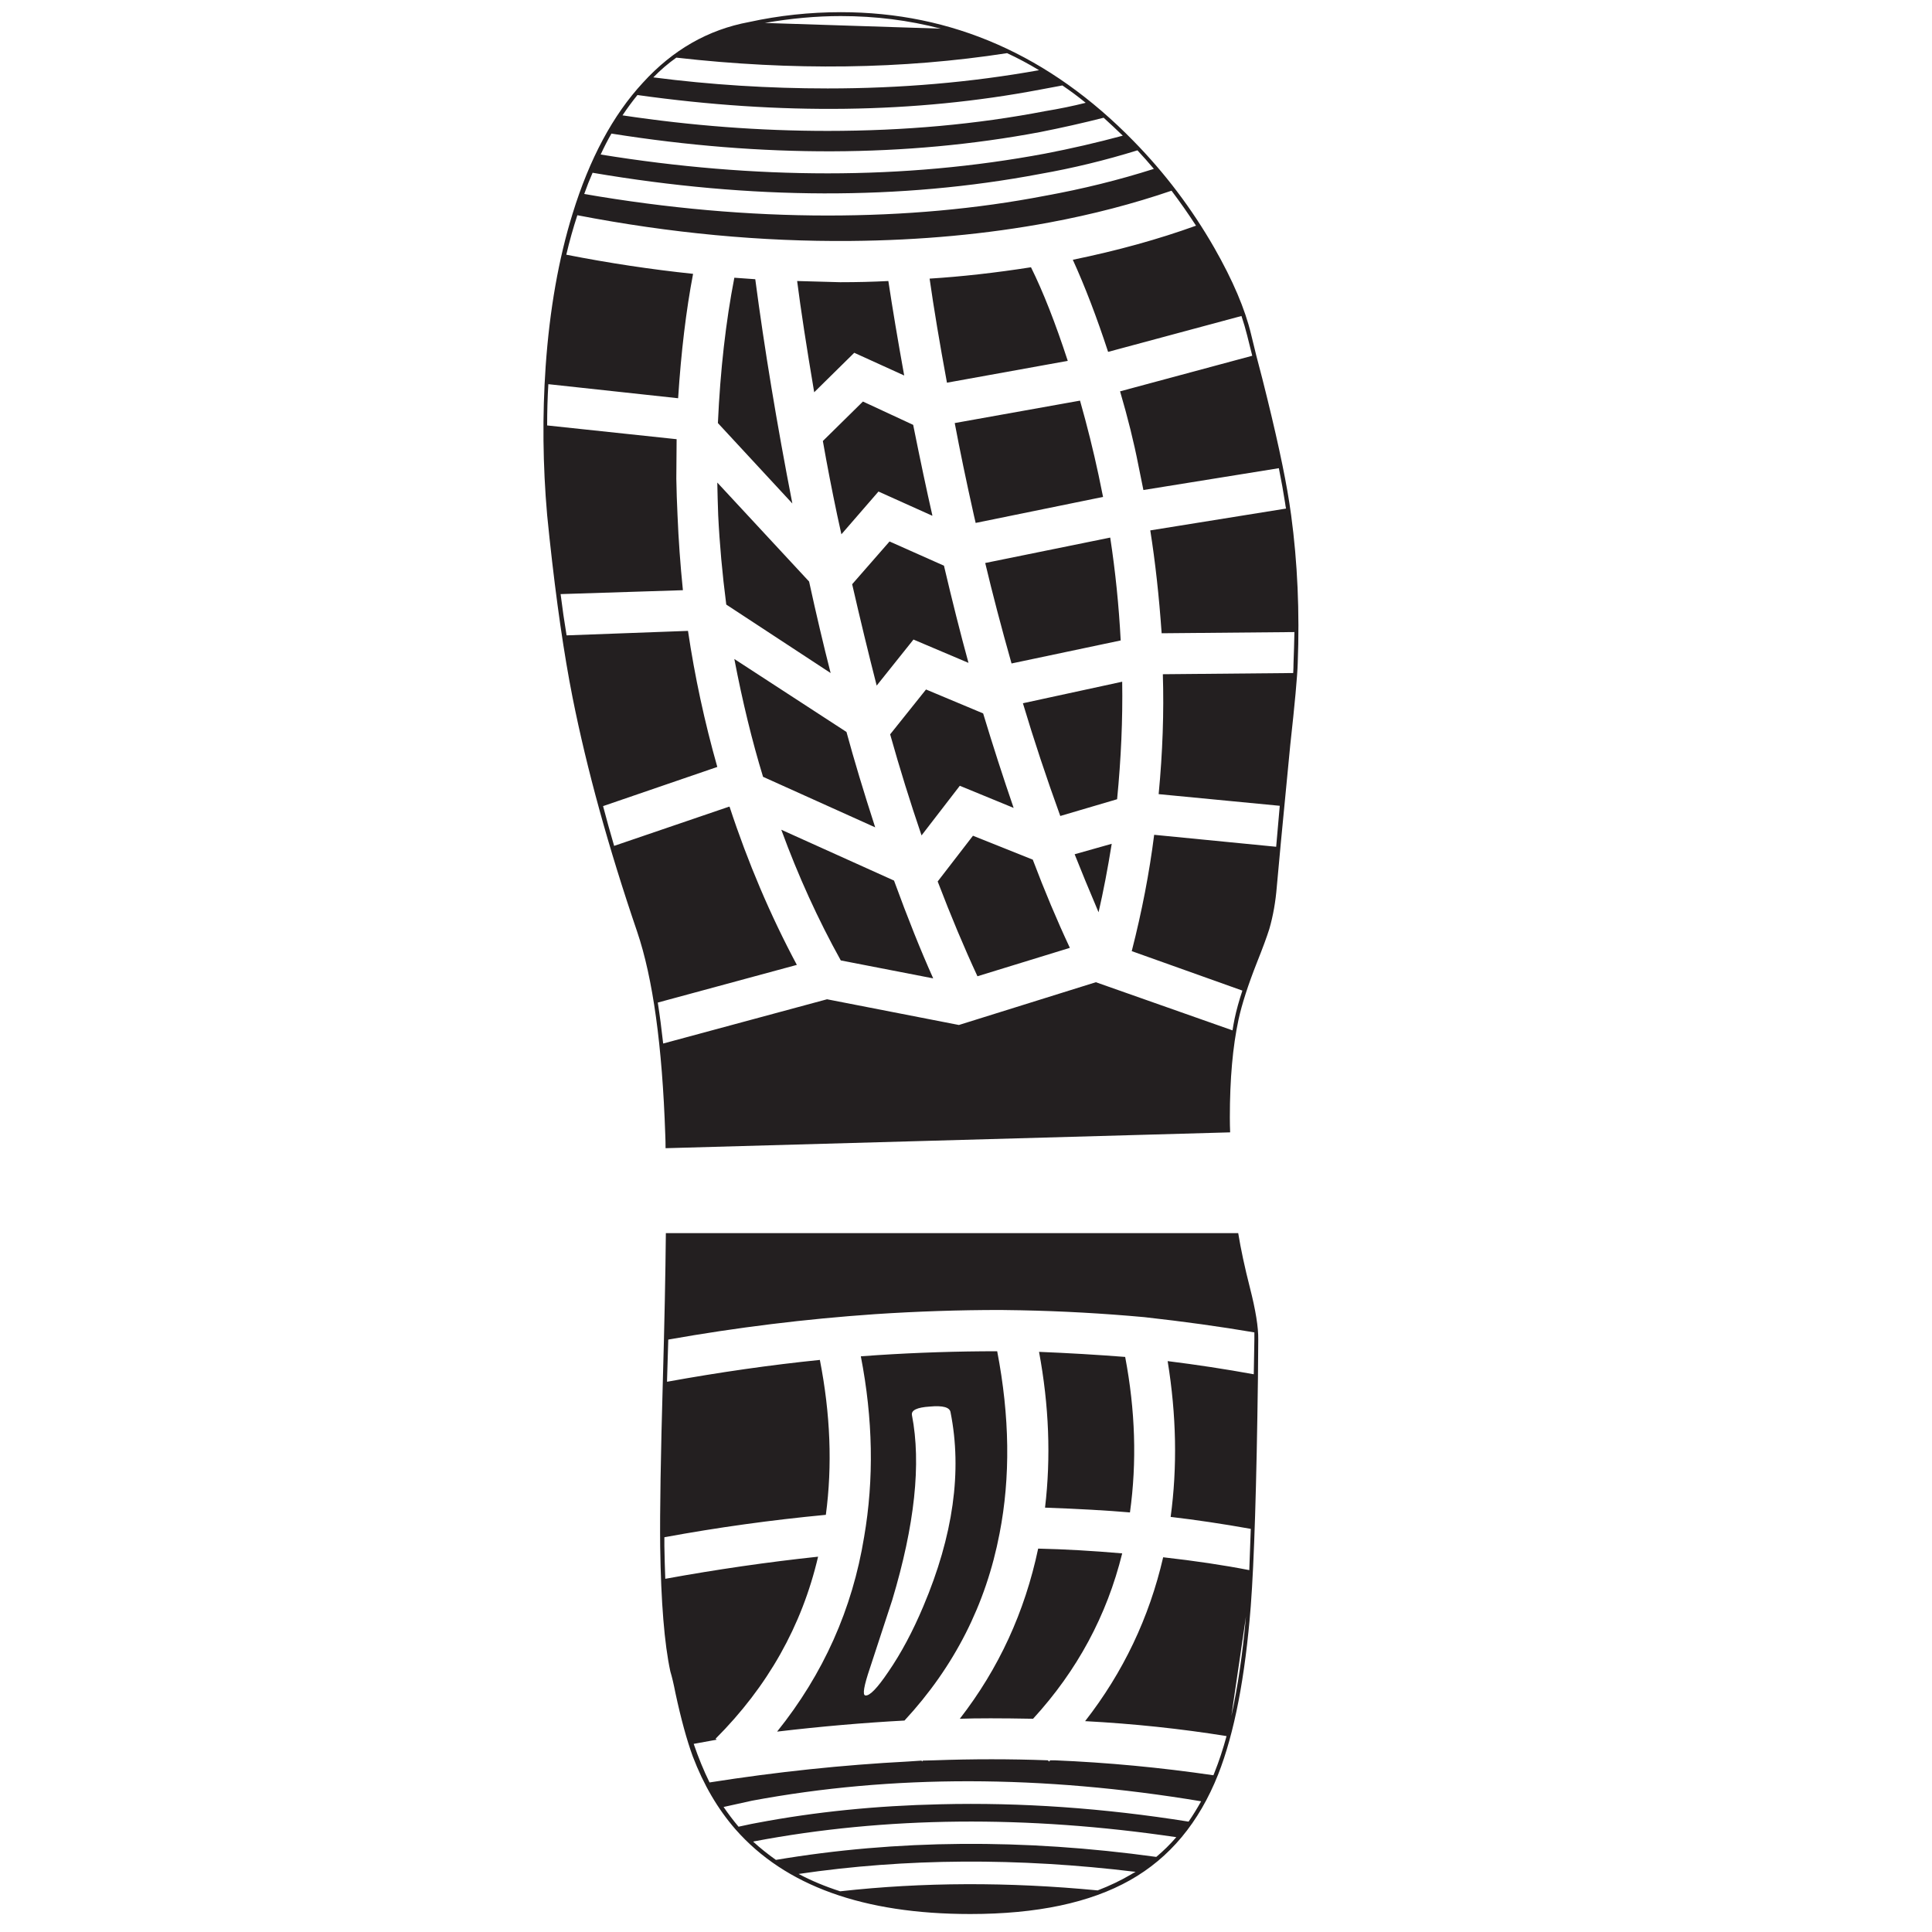 <?xml version="1.0" encoding="utf-8"?>
<!-- Generator: Adobe Illustrator 16.0.0, SVG Export Plug-In . SVG Version: 6.00 Build 0)  -->
<!DOCTYPE svg PUBLIC "-//W3C//DTD SVG 1.1//EN" "http://www.w3.org/Graphics/SVG/1.1/DTD/svg11.dtd">
<svg version="1.1" id="Layer_1" xmlns="http://www.w3.org/2000/svg" xmlns:xlink="http://www.w3.org/1999/xlink" x="0px" y="0px"
	 width="300px" height="300px" viewBox="0 0 300 300" enable-background="new 0 0 300 300" xml:space="preserve">
<path fill-rule="evenodd" clip-rule="evenodd" fill="#231F20" d="M188.554,38.481c2.879,5.046,4.783,9.519,5.712,13.419
	c0.464,1.981,1.052,4.303,1.763,6.965c2.074,8.204,3.468,14.611,4.18,19.224c0.093,0.619,0.186,1.253,0.279,1.903
	c0.99,7.336,1.33,15.013,1.021,23.031c-0.062,2.012-0.448,6.238-1.16,12.677c-1.238,12.754-1.935,20.091-2.09,22.009
	c-0.186,2.322-0.572,4.504-1.161,6.547c-0.401,1.269-1.037,2.987-1.903,5.154c-1.393,3.529-2.353,6.5-2.879,8.915
	c-0.898,4.179-1.346,9.24-1.346,15.184c0,0.774,0.016,1.548,0.046,2.322l-87.667,2.46c0-0.742-0.015-1.439-0.046-2.089
	c-0.464-13.807-1.919-24.315-4.365-31.528c-4.457-13.063-7.8-25.183-10.029-36.358c-1.331-6.717-2.523-14.952-3.575-24.702
	c-0.125-1.208-0.249-2.415-0.372-3.622c-0.681-7.77-0.758-15.478-0.232-23.124c0.62-8.792,2.012-16.686,4.179-23.681
	c2.631-8.544,6.269-15.323,10.912-20.338c4.643-5.108,10.138-8.25,16.484-9.426c4.674-1.021,9.426-1.532,14.254-1.532
	c17.274,0,32.427,6.671,45.459,20.013C180.877,26.858,185.056,32.383,188.554,38.481z M181.914,29.613
	c-5.975,2.043-12.274,3.684-18.899,4.922c-9.781,1.827-20.089,2.786-30.924,2.879c-13.869,0.124-28.016-1.207-42.44-3.993
	c-0.65,1.981-1.223,4.024-1.718,6.129c6.624,1.3,13.187,2.291,19.688,2.972c-1.083,5.665-1.857,12.104-2.322,19.316l-20.152-2.183
	c-0.125,2.074-0.186,4.21-0.186,6.408l20.105,2.136l-0.047,6.129c0.031,1.857,0.093,3.746,0.186,5.665
	c0.155,3.808,0.433,7.692,0.836,11.654L87.05,92.252c0.278,2.229,0.587,4.364,0.929,6.408l18.852-0.697
	c1.053,7.089,2.569,14.131,4.551,21.127l-17.738,6.083c0.527,2.011,1.099,4.07,1.718,6.175l17.831-6.083h0.092
	c2.848,8.668,6.331,16.855,10.448,24.563l-21.592,5.851c0.309,1.979,0.588,4.102,0.836,6.36l25.445-6.872l20.477,3.993l21.266-6.641
	l21.221,7.477c0.093-0.619,0.201-1.223,0.325-1.811c0.279-1.331,0.681-2.787,1.207-4.365l-17.181-6.129
	c1.579-6.161,2.74-12.182,3.482-18.063l18.945,1.857c0.186-2.136,0.372-4.256,0.558-6.362l-18.806-1.81
	c0.619-6.5,0.836-12.708,0.65-18.62l20.245-0.186c0.03-0.588,0.046-1.083,0.046-1.486c0.063-1.641,0.109-3.266,0.14-4.875
	l-20.617,0.186c-0.402-5.758-0.99-11.083-1.765-15.973l21.081-3.39c-0.062-0.278-0.107-0.558-0.139-0.835
	c-0.249-1.61-0.572-3.421-0.976-5.434l-21.034,3.39l-0.789-3.9c-0.681-3.498-1.626-7.306-2.833-11.423l20.524-5.525l-0.79-3.157
	c-0.247-0.991-0.541-1.997-0.883-3.018l-20.709,5.572c-1.764-5.386-3.59-10.154-5.479-14.302c6.934-1.424,13.311-3.188,19.13-5.293
	C184.515,33.188,183.245,31.377,181.914,29.613z M176.621,23.344c-4.985,1.548-10.03,2.771-15.138,3.669
	c-21.608,4.085-44.762,4.023-69.465-0.187c-0.464,1.053-0.898,2.152-1.3,3.297c12.908,2.229,25.508,3.343,37.797,3.343
	c11.918,0,23.169-1.021,33.757-3.064c5.819-1.053,11.453-2.445,16.901-4.179C178.338,25.232,177.486,24.273,176.621,23.344z
	 M174.253,105.857c0.093,5.85-0.171,11.933-0.79,18.248l-8.823,2.6c-2.166-5.974-4.102-11.809-5.804-17.505L174.253,105.857z
	 M118.765,3.564l27.302,0.882c-4.952-1.3-10.121-1.95-15.509-1.95C126.75,2.496,122.819,2.852,118.765,3.564z M101.445,12.015
	c8.884,1.146,17.908,1.718,27.071,1.718c11.36,0,22.304-0.944,32.827-2.833c-1.64-0.991-3.296-1.873-4.967-2.646
	c-16.221,2.507-33.34,2.74-51.356,0.696C103.751,9.848,102.559,10.87,101.445,12.015z M162.272,17.262
	c2.261-0.372,4.365-0.805,6.314-1.3c-1.176-0.96-2.383-1.857-3.621-2.693l-3.482,0.65c-19.41,3.684-40.243,3.962-62.5,0.836
	c-0.804,0.991-1.578,2.043-2.322,3.157c10.711,1.61,21.329,2.415,31.854,2.415C140.434,20.326,151.685,19.305,162.272,17.262z
	 M144.349,43.264c4.953-0.31,10.201-0.897,15.742-1.764c1.888,3.808,3.791,8.652,5.71,14.534l-18.759,3.39
	C145.897,53.231,144.999,47.846,144.349,43.264z M114.028,43.125l3.25,0.232c1.424,10.804,3.344,22.412,5.758,34.825l-11.562-12.49
	C111.846,57.488,112.697,49.966,114.028,43.125z M123.779,43.636l6.687,0.185c2.631,0,5.123-0.062,7.476-0.185
	c0.65,4.302,1.47,9.193,2.461,14.672l-7.755-3.528l-6.221,6.129C125.218,53.758,124.337,48,123.779,43.636z M161.483,20.512
	c-20.772,3.9-42.951,3.978-66.54,0.232c-0.587,1.021-1.145,2.105-1.671,3.25c12.01,1.95,23.758,2.925,35.243,2.925
	c11.577,0,22.829-1.021,33.757-3.065c4.023-0.773,8.048-1.703,12.073-2.786c-0.99-0.959-1.981-1.888-2.973-2.786
	C168.216,19.088,164.918,19.831,161.483,20.512z M151.5,81.2c-0.094-0.402-0.187-0.805-0.279-1.207
	c-1.176-5.262-2.167-10.03-2.971-14.301l19.456-3.483c1.114,3.932,2.074,7.786,2.879,11.562l0.696,3.39L151.5,81.2z M138.127,84.079
	l8.451,3.761c1.3,5.541,2.57,10.572,3.808,15.091l-8.543-3.623l-5.712,7.151c-1.299-5.077-2.569-10.324-3.807-15.741L138.127,84.079
	z M144.768,80.086l-8.358-3.761l-5.758,6.641c-0.217-0.991-0.434-1.981-0.65-2.972c-0.836-3.962-1.579-7.801-2.229-11.515
	l6.223-6.129l7.801,3.622c1.114,5.542,2.104,10.215,2.972,14.023C144.768,80.024,144.768,80.055,144.768,80.086z M103.58,214.558
	c8.203-1.486,16.113-2.616,23.728-3.391c1.641,8.39,1.951,16.407,0.929,24.054c-8.481,0.804-16.839,1.965-25.074,3.482
	c0,0.464,0,0.913,0,1.346c0.031,1.796,0.078,3.498,0.14,5.107c7.986-1.454,15.896-2.6,23.728-3.435
	c-2.508,10.74-7.817,20.166-15.926,28.276l0.185,0.14l-3.575,0.65c0.742,2.167,1.563,4.164,2.461,5.99
	c10.431-1.641,20.709-2.724,30.832-3.251l2.089-0.14l0.093,0.14l0.092-0.14l1.765-0.046c6.006-0.216,11.886-0.216,17.645,0
	l0.232,0.186l0.139-0.186h0.696c8.204,0.34,16.422,1.114,24.657,2.321c0.062-0.155,0.123-0.31,0.185-0.464
	c0.681-1.703,1.301-3.576,1.857-5.618c-7.119-1.146-14.44-1.919-21.963-2.321c5.913-7.584,9.953-16.067,12.119-25.446
	c4.953,0.557,9.41,1.223,13.373,1.997c0.063-1.92,0.139-4.056,0.232-6.408c-4.334-0.774-8.482-1.393-12.444-1.857
	c1.052-7.739,0.897-15.803-0.465-24.191c4.488,0.557,8.945,1.237,13.373,2.043l0.093-5.387c0-0.34,0-0.712,0-1.114
	c-5.263-0.897-10.958-1.688-17.087-2.369c-6.439-0.587-12.848-0.943-19.224-1.067l-3.111-0.046c-6.47,0-12.971,0.217-19.502,0.65
	c-10.742,0.743-21.437,2.058-32.085,3.946c-0.062,1.981-0.123,4.041-0.186,6.176C103.58,214.311,103.58,214.433,103.58,214.558z
	 M121.318,128.841l17.505,7.894c2.136,5.851,4.164,10.912,6.083,15.185l-14.349-2.786
	C127.029,142.787,123.949,136.023,121.318,128.841z M170.584,141.657c-1.486-3.499-2.724-6.5-3.715-9.008l5.758-1.625
	C172.008,134.894,171.326,138.438,170.584,141.657z M145.603,136.874l5.479-7.104l9.286,3.715c1.827,4.829,3.746,9.396,5.759,13.697
	l-14.349,4.411C149.735,147.198,147.677,142.292,145.603,136.874z M143.792,107.063l8.87,3.715
	c1.517,5.015,3.095,9.906,4.735,14.673l-8.358-3.436l-5.943,7.708c-1.764-5.169-3.389-10.401-4.875-15.694L143.792,107.063z
	 M118.485,120.623c-1.703-5.572-3.188-11.67-4.458-18.295l17.413,11.33c1.176,4.333,2.663,9.271,4.458,14.812L118.485,120.623z
	 M112.774,93.877c-0.619-4.798-1.038-9.426-1.254-13.884c-0.062-1.703-0.108-3.39-0.139-5.062l14.255,15.37
	c1.114,5.107,2.229,9.844,3.344,14.208L112.774,93.877z M152.985,87.422l19.409-3.947c0.806,5.262,1.346,10.587,1.626,15.973
	l-16.948,3.575C155.463,97.328,154.101,92.127,152.985,87.422z M103.394,191.479h88.875c0.402,2.477,1.006,5.293,1.811,8.452
	c0.897,3.497,1.332,6.189,1.301,8.078l-0.047,5.897c-0.217,16.747-0.589,28.572-1.114,35.476
	c-0.866,11.051-2.554,19.765-5.062,26.141c-2.972,7.492-7.538,12.972-13.697,16.438c-6.192,3.497-14.457,5.247-24.796,5.247
	c-16.593,0-28.743-4.38-36.45-13.141c-2.755-3.158-4.968-6.935-6.641-11.33c-0.928-2.539-1.827-5.82-2.692-9.844
	c-0.278-1.424-0.542-2.538-0.79-3.344c-0.929-4.302-1.455-10.771-1.578-19.409c-0.063-5.354,0.077-14.008,0.417-25.956
	C103.179,205.456,103.333,197.888,103.394,191.479z M154.843,209.821c1.95,10.122,2.074,19.548,0.372,28.277
	c-2.105,11.02-7.027,20.709-14.766,29.067c-6.346,0.342-12.94,0.913-19.781,1.719c7.182-8.947,11.686-19.021,13.512-30.229
	c1.548-8.977,1.377-18.326-0.511-28.046l2.6-0.186C142.492,210.021,148.684,209.821,154.843,209.821z M141.609,219.758
	c1.455,7.491,0.434,17.056-3.064,28.696c-0.031,0.123-1.176,3.621-3.437,10.493c-0.959,2.817-1.207,4.257-0.743,4.318
	c0.65,0.124,1.842-1.099,3.575-3.667c1.981-2.881,3.792-6.27,5.433-10.17c4.644-10.958,6.052-21.004,4.226-30.136
	c-0.125-0.772-1.192-1.068-3.205-0.882C142.383,218.535,141.455,218.983,141.609,219.758z M160.415,266.888
	c-5.015-0.093-8.808-0.093-11.376,0c6.037-7.77,10.092-16.576,12.166-26.421c4.117,0.094,8.467,0.342,13.049,0.742
	C171.868,250.868,167.257,259.428,160.415,266.888z M130.465,293.68c12.785-1.425,26.112-1.471,39.979-0.14
	c1.857-0.711,3.576-1.531,5.154-2.461c0.248-0.153,0.495-0.293,0.743-0.418c-18.295-2.228-35.738-2.12-52.331,0.325
	C125.993,292.039,128.144,292.937,130.465,293.68z M120.482,288.804c18.729-3.157,38.417-3.313,59.063-0.464
	c1.115-0.929,2.152-1.95,3.111-3.064c-23.279-3.437-45.133-3.22-65.564,0.65l-0.139,0.046
	C118.037,286.962,119.212,287.906,120.482,288.804z M117.604,283.047c8.977-1.703,18.449-2.663,28.417-2.88
	c12.506-0.309,25.353,0.589,38.54,2.694c0.681-0.99,1.331-2.043,1.95-3.158c-24.733-4.118-47.981-4.148-69.743-0.092l-4.411,0.975
	c0.743,1.083,1.516,2.104,2.322,3.063C116.38,283.278,117.355,283.078,117.604,283.047z M162.272,234.106
	c0.929-7.802,0.619-15.866-0.93-24.191c4.552,0.184,9.009,0.448,13.374,0.788c1.578,8.296,1.827,16.344,0.743,24.146
	C171.868,234.539,167.473,234.292,162.272,234.106z M193.475,251.007l-2.273,15.463
	C192.191,262.013,192.949,256.858,193.475,251.007z"/>
</svg>
